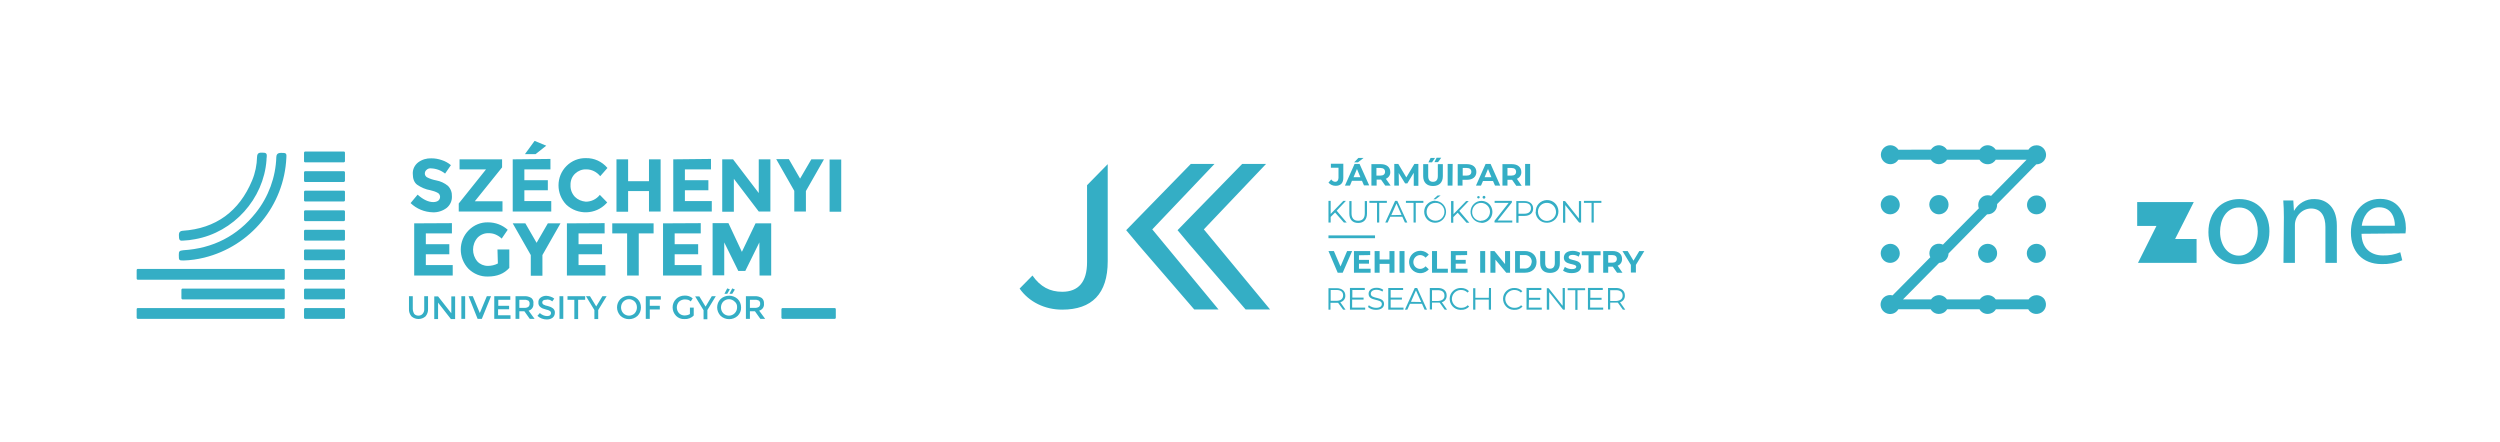 <?xml version="1.0" encoding="utf-8"?>
<svg version="1.1" id="Layer_1" xmlns="http://www.w3.org/2000/svg" xmlns:xlink="http://www.w3.org/1999/xlink" x="0px" y="0px"
	 viewBox="0 0 1245.8 220.1" style="enable-background:new 0 0 1245.8 220.1;" xml:space="preserve">
<style type="text/css">
	.st0{fill:#34aec5;}
</style>
<path id="jkk" class="st0" d="M541.7,92.3l10.3-10.5v48.4c0,16.2-7.9,24.1-22.7,24.1c-8.6,0-16.5-3.8-21.2-10.5l6.4-6.5
	c3.9,5.6,8.7,8.1,14.8,8.1c8.2,0,12.4-5,12.4-14.7V92.3z M630.9,81.7H619l-32.2,33l6.1,7.3l27.8,32.2h12.2l-33-39.9L630.9,81.7z
	 M605.2,81.7h-11.8l-32.2,33l6.1,7.3l27.8,32.2h12.1l-33-39.9L605.2,81.7z M665.4,90.6c-0.8,0-1.6-0.5-2-1.2l-1.4,1.6
	c0.9,1,2.2,1.6,3.5,1.6c2.5,0,3.9-1.3,3.9-4v-7h-6.2v2h3.8v5.1C666.9,90,666.3,90.6,665.4,90.6L665.4,90.6z M672.7,92.5h-2.5
	l4.8-10.8h2.5l4.8,10.7h-2.6l-1-2.3h-5L672.7,92.5z M674.5,88.3h3.4l-1.7-4.1L674.5,88.3z M679.5,78.7h-2.6l-2.1,2.2h1.9L679.5,78.7
	z M685.9,92.5h-2.5V81.8h4.7c2.9,0,4.7,1.5,4.7,3.9c0.1,1.5-0.8,2.8-2.2,3.4l2.4,3.4h-2.7l-2.1-3h-2.2V92.5z M685.9,87.5h2
	c1.5,0,2.3-0.7,2.3-1.9s-0.8-1.9-2.3-1.9h-2V87.5z M697,86.2l3.2,5.2h1.1l3.2-5.3v6.5h2.3V81.7h-2l-4,6.7l-4-6.7h-2v10.8h2.3
	L697,86.2z M716.6,80.8l1.6-2.2h-2.3l-1.1,2.2H716.6z M714.1,92.7c3.1,0,4.9-1.8,4.9-4.9v-6h-2.5v5.9c0,2-0.9,2.9-2.4,2.9
	c-1.5,0-2.4-0.8-2.4-2.9v-5.9h-2.5v6C709.2,90.9,711,92.7,714.1,92.7L714.1,92.7z M715.1,78.7h-2.2l-1.1,2.2h1.8L715.1,78.7z
	 M723.9,81.7h-2.5v10.8h2.4L723.9,81.7z M728.9,92.5h-2.5V81.8h4.6c2.9,0,4.7,1.5,4.7,3.9s-1.8,3.9-4.7,3.9h-2.2V92.5z M728.9,87.5
	h2c1.5,0,2.3-0.7,2.3-1.9s-0.8-1.9-2.3-1.9h-2V87.5z M735.5,92.5l4.8-10.8h2.5l4.8,10.8H745l-1-2.3h-5l-1,2.3H735.5z M739.8,88.3
	h3.4l-1.7-4.1L739.8,88.3z M751.2,92.5h-2.5V81.8h4.7c2.9,0,4.7,1.5,4.7,3.9c0.1,1.5-0.8,2.8-2.2,3.4l2.4,3.5h-2.7l-2.1-3h-2.3V92.5
	z M751.2,87.5h2c1.5,0,2.3-0.7,2.3-1.9s-0.8-1.9-2.3-1.9h-2V87.5z M762.5,81.7H760v10.8h2.5V81.7z M663.1,108.1l2.2-2.2l4.4,5h1.4
	l-5-5.9l4.6-4.9h-1.3l-6.3,6.5v-6.5H662v10.8h1.1L663.1,108.1z M672.4,100.2v6.2c0,3.1,1.7,4.7,4.4,4.7s4.4-1.6,4.4-4.7v-6.2h-1.1
	v6.1c0,2.5-1.2,3.7-3.3,3.7s-3.3-1.2-3.3-3.7v-6.1H672.4z M686.2,110.9h1.1v-9.8h3.8v-1h-8.7v1h3.8V110.9z M701.3,110.9h-1.2
	l-1.3-2.9h-6l-1.3,2.9h-1.2l4.9-10.8h1.1L701.3,110.9z M698.4,107.1l-2.5-5.7l-2.6,5.8L698.4,107.1z M705.5,110.9v-9.8h3.8v-1h-8.7
	v1h3.8v9.8H705.5z M717.9,97.4h-1.5l-2.1,1.9h1.1L717.9,97.4z M715.3,100.1c3,0.1,5.4,2.6,5.3,5.6c-0.1,3-2.6,5.4-5.6,5.3
	c-3-0.1-5.3-2.5-5.3-5.5c0-3,2.4-5.4,5.4-5.5C715.1,100.1,715.2,100.1,715.3,100.1L715.3,100.1z M715.3,101.1c-2.5,0-4.4,2-4.4,4.5
	c0,2.5,2,4.4,4.5,4.4c2.5,0,4.4-2,4.4-4.5c0-2.4-1.9-4.4-4.3-4.4C715.4,101.1,715.4,101.1,715.3,101.1L715.3,101.1z M731.9,100.2
	h-1.3l-6.3,6.5v-6.5h-1.2v10.8h1.1v-2.8l2.2-2.2l4.4,5h1.4l-5-5.9L731.9,100.2z M736.1,98.3c0,0.4,0.4,0.6,0.7,0.6
	c0.3,0,0.5-0.3,0.6-0.6c0-0.4-0.4-0.6-0.7-0.6C736.4,97.7,736.1,98,736.1,98.3z M738.8,98.3c0,0.4,0.3,0.7,0.7,0.7l0,0
	c0.4,0,0.7-0.3,0.7-0.7s-0.3-0.7-0.7-0.7C739.1,97.6,738.8,97.9,738.8,98.3L738.8,98.3L738.8,98.3z M738.1,111
	c-3-0.1-5.4-2.6-5.3-5.6c0.1-3,2.6-5.4,5.6-5.3c3,0.1,5.3,2.5,5.3,5.5c0,3-2.3,5.4-5.3,5.5C738.3,111,738.2,111,738.1,111L738.1,111
	z M738.1,110c2.5,0,4.4-2.1,4.4-4.5c0-2.5-2.1-4.4-4.5-4.4c-2.4,0-4.4,2-4.4,4.5c-0.1,2.4,1.8,4.4,4.3,4.5
	C737.9,110,738,110,738.1,110L738.1,110z M744.8,110.9h8.8v-1h-7.3l7.1-9v-0.8h-8.6v1h7l-7.1,9L744.8,110.9z M755.6,100.2h4
	c2.7,0,4.4,1.4,4.4,3.7s-1.7,3.7-4.4,3.7h-2.9v3.4h-1.1L755.6,100.2z M756.7,106.5h2.9c2.1,0,3.3-1,3.3-2.7s-1.1-2.7-3.3-2.7h-2.9
	L756.7,106.5z M765.3,105.5c-0.1-3.1,2.3-5.7,5.5-5.8c3.1-0.1,5.7,2.3,5.8,5.5c0.1,3.1-2.3,5.7-5.5,5.8c-0.1,0-0.1,0-0.2,0
	c-3,0.1-5.5-2.2-5.7-5.2C765.3,105.8,765.3,105.7,765.3,105.5L765.3,105.5z M766.4,105.5c0,2.5,2,4.6,4.4,4.6c2.5,0,4.6-2,4.6-4.4
	c0-2.5-2-4.6-4.4-4.6c0,0,0,0-0.1,0c-2.4-0.1-4.4,1.8-4.5,4.2C766.4,105.4,766.4,105.5,766.4,105.5L766.4,105.5z M780,102.2l6.9,8.7
	h1v-10.7h-1.1v8.7l-6.9-8.7h-1v10.8h1.1L780,102.2z M793.1,110.9h1.1v-9.8h3.8v-1h-8.7v1h3.8V110.9z M664.7,125.1H662l4.6,10.8h2.5
	l4.7-10.8h-2.5l-3.3,7.7L664.7,125.1z M682.8,127.1v-2h-8.1v10.8h8.3v-2h-5.8v-2.5h5v-1.9h-5v-2.3L682.8,127.1z M685,125.1v10.8h2.5
	v-4.4h4.9v4.4h2.5v-10.8h-2.5v4.2h-4.9v-4.2H685z M697.4,135.9h2.5v-10.8h-2.5L697.4,135.9z M707.7,127.1c1,0,2,0.5,2.7,1.3l1.6-1.5
	c-2-2.3-5.5-2.6-7.9-0.6c-2.3,2-2.6,5.5-0.6,7.9c2,2.3,5.5,2.6,7.9,0.6c0.2-0.2,0.4-0.4,0.6-0.6l-1.6-1.5c-0.7,0.8-1.7,1.3-2.7,1.3
	c-1.9,0-3.4-1.5-3.4-3.4S705.8,127.1,707.7,127.1L707.7,127.1z M716.1,125.1h-2.5v10.8h7.9v-2h-5.4V125.1z M731.1,127.1v-2h-8.1
	v10.8h8.3v-2h-5.9v-2.5h5v-1.9h-5v-2.3L731.1,127.1z M737.6,135.9h2.5v-10.8h-2.5V135.9z M752.5,135.9v-10.8H750v6.5l-5.3-6.5h-2
	v10.8h2.5v-6.5l5.4,6.5H752.5z M759.9,135.9H755v-10.8h4.8c3.5,0,5.9,2.1,5.9,5.4S763.4,135.9,759.9,135.9L759.9,135.9z
	 M763.3,130.5c0.1-1.8-1.3-3.3-3.1-3.4c-0.2,0-0.3,0-0.5,0h-2.3v6.7h2.3c1.8,0.2,3.3-1.1,3.5-2.9
	C763.3,130.8,763.3,130.6,763.3,130.5z M777.3,131.1v-6h-2.5v5.9c0,2-0.9,2.9-2.4,2.9c-1.5,0-2.4-0.9-2.4-2.9v-5.9h-2.5v6
	c0,3.2,1.8,4.9,4.9,4.9S777.4,134.3,777.3,131.1L777.3,131.1z M783.3,134.1c-1.3,0-2.5-0.4-3.5-1.1l-0.9,1.9
	c1.3,0.8,2.8,1.3,4.4,1.2c3.1,0,4.6-1.5,4.6-3.3c0-3.9-6.2-2.6-6.2-4.6c0-0.7,0.6-1.2,2-1.2c1.1,0,2.1,0.3,3,0.9l0.8-1.9
	c-1.1-0.6-2.4-1-3.7-1c-3.1,0-4.5,1.5-4.5,3.4c0,4,6.2,2.6,6.2,4.6C785.4,133.6,784.9,134.1,783.3,134.1L783.3,134.1z M791.7,135.9
	h2.5v-8.7h3.4v-2h-9.4v2h3.4V135.9z M801.4,135.9h-2.5v-10.8h4.7c2.9,0,4.7,1.5,4.7,3.9c0.1,1.5-0.8,2.9-2.2,3.4l2.4,3.5h-2.7
	l-2.1-3h-2.3V135.9z M801.4,130.9h2c1.5,0,2.3-0.7,2.3-1.9s-0.8-1.9-2.3-1.9h-2V130.9z M816.9,125.1l-2.9,4.8l-2.9-4.8h-2.6l4.2,6.9
	v3.8h2.5V132l4.2-6.9H816.9z M667.9,150.6l2.6,3.7h-1.2l-2.5-3.4c-0.3,0-0.6,0-0.9,0h-2.9v3.4H662v-10.7h4c2.7,0,4.4,1.4,4.4,3.7
	C670.5,148.8,669.5,150.2,667.9,150.6L667.9,150.6z M669.3,147.2c0-1.7-1.1-2.7-3.3-2.7h-2.9v5.4h2.9
	C668.1,149.9,669.3,148.9,669.3,147.2L669.3,147.2z M673.9,149.3h5.6v-1h-5.6v-3.8h6.2v-1h-7.4v10.8h7.6v-1h-6.5V149.3z
	 M683.1,146.4c0-1.1,0.9-2,2.8-2c1.1,0,2.1,0.3,3,0.9l0.4-0.9c-1-0.7-2.1-1-3.3-1c-2.7,0-4,1.4-4,3c0,4,6.6,2.2,6.6,5.1
	c0,1.1-0.9,1.9-2.9,1.9c-1.3,0-2.6-0.5-3.6-1.3l-0.4,0.9c1.1,1,2.5,1.4,4,1.4c2.8,0,4-1.4,4-2.9
	C689.7,147.5,683.1,149.3,683.1,146.4L683.1,146.4z M693,149.3h5.6v-1H693v-3.8h6.2v-1h-7.4v10.8h7.6v-1H693L693,149.3z
	 M706.2,143.5l4.9,10.8h-1.2l-1.3-2.9h-6l-1.3,2.9h-1.2l4.9-10.8H706.2z M708.2,150.5l-2.6-5.8l-2.5,5.7L708.2,150.5z M718.5,150.6
	l2.6,3.7h-1.2l-2.5-3.5c-0.3,0-0.6,0-0.9,0h-2.9v3.4h-1.1v-10.7h4c2.7,0,4.4,1.4,4.4,3.7C721,148.8,720,150.2,718.5,150.6
	L718.5,150.6z M719.8,147.3c0-1.7-1.1-2.7-3.3-2.7h-2.9v5.4h2.9C718.7,149.9,719.9,148.9,719.8,147.3L719.8,147.3z M728.1,144.5
	c1.2,0,2.3,0.4,3.2,1.3l0.7-0.7c-1-1.1-2.5-1.6-3.9-1.6c-3-0.1-5.6,2.2-5.7,5.2c-0.1,3,2.2,5.6,5.2,5.7c0.2,0,0.3,0,0.5,0
	c1.5,0.1,2.9-0.5,4-1.6l-0.7-0.7c-0.8,0.9-2,1.3-3.2,1.3c-2.5,0.1-4.5-1.8-4.7-4.2c-0.1-2.5,1.8-4.5,4.2-4.7
	C727.8,144.5,727.9,144.5,728.1,144.5L728.1,144.5z M741.9,148.4h-6.7v-4.8h-1.1v10.7h1.1v-5h6.7v5h1.1v-10.8H742L741.9,148.4z
	 M754.7,144.5c1.2,0,2.3,0.4,3.2,1.3l0.7-0.7c-1-1.1-2.5-1.6-3.9-1.6c-3-0.1-5.6,2.2-5.7,5.2c-0.1,3,2.2,5.6,5.2,5.7
	c0.2,0,0.3,0,0.5,0c1.5,0.1,2.9-0.5,4-1.6l-0.7-0.7c-0.8,0.9-2,1.3-3.2,1.3c-2.5,0.1-4.5-1.8-4.7-4.2c-0.1-2.5,1.8-4.5,4.2-4.7
	C754.5,144.5,754.6,144.5,754.7,144.5L754.7,144.5z M761.9,149.4h5.6v-1h-5.6v-3.9h6.2v-1h-7.4v10.8h7.6v-1h-6.5L761.9,149.4z
	 M778.6,152.3l-6.9-8.7h-0.9v10.7h1.2v-8.7l6.9,8.7h0.9v-10.8h-1.1V152.3z M781.2,144.6h3.8v9.8h1.1v-9.8h3.8v-1h-8.7L781.2,144.6z
	 M792.5,149.4h5.6v-1h-5.6v-3.9h6.2v-1h-7.4v10.8h7.6v-1h-6.5V149.4z M807.3,150.6l2.6,3.7h-1.2l-2.5-3.5c-0.3,0-0.6,0-0.9,0h-2.9
	v3.4h-1.1v-10.7h4c2.7,0,4.4,1.4,4.4,3.7C809.8,148.8,808.8,150.2,807.3,150.6L807.3,150.6z M808.6,147.3c0-1.7-1.1-2.7-3.3-2.7
	h-2.9v5.4h2.9C807.5,149.9,808.6,148.9,808.6,147.3L808.6,147.3z M685.2,117.3H662v1.4h23.2V117.3z"/>
<path id="sze_logo" class="st0" d="M89.1,127.1c0-1.8,0.2-2.2,2.2-2.4c14.8-0.9,27-7.1,36.2-18.7c6.3-7.9,9.9-17.7,10.2-27.8
	c0.1-2.3,2-2,3.4-2c2,0,1.6,1.2,1.6,2.4c-1.1,23.8-17.8,44.1-41,49.8c-3.3,0.8-6.7,1.3-10.1,1.4C89.2,129.8,89.1,129.8,89.1,127.1z
	 M132.9,78.4c0.1-1.2,0.2-2.3-1.6-2.3c-1.4,0-3.1-0.4-3.2,2c-0.1,4.1-0.9,8.1-2.5,11.9c-6.4,15.3-18,23.9-34.6,25
	c-2.3,0.2-1.8,2.1-1.8,3.3c0.1,1.7,0.9,1.7,2.1,1.6c2-0.1,4-0.3,5.9-0.7c19.2-3.4,34.2-20.1,35.6-39.4
	C132.8,79.3,132.8,78.9,132.9,78.4z M214.8,83.9c2.6,0.1,5,1,7,2.6l2.9-4.2c-1.3-1.1-2.9-2-4.5-2.5c-1.7-0.6-3.4-0.9-5.2-0.9
	c-2.4-0.1-4.7,0.6-6.6,2c-1.8,1.4-2.8,3.5-2.7,5.7c0,2.5,0.7,4.3,2.1,5.4c2,1.4,4.3,2.4,6.7,2.8c1.3,0.3,2.6,0.7,3.8,1.4
	c0.6,0.4,1,1.1,1,1.9c0,0.7-0.3,1.4-0.9,1.9c-0.7,0.5-1.6,0.7-2.5,0.7c-2.4,0-5-1.2-7.8-3.7l-3.5,4.2c3,2.9,7,4.5,11.1,4.6
	c2.5,0.1,4.9-0.7,6.9-2.2c1.7-1.4,2.7-3.5,2.6-5.7c0.1-2-0.6-3.9-2-5.3c-1.7-1.4-3.7-2.3-5.8-2.7c-1.6-0.3-3.2-0.8-4.7-1.6
	c-0.6-0.4-1-1.1-1-1.8c0-0.7,0.3-1.4,0.8-1.8C213.1,84.1,213.9,83.8,214.8,83.9L214.8,83.9z M250.4,105.4v-5.1h-13.8l13.6-16.9v-4
	h-21.2v5h13.2l-13.6,17v4L250.4,105.4z M255.5,79.4v26h19.2v-5.2h-13.4v-5.4H273v-5h-11.7v-5.4h13v-5.2L255.5,79.4z M272.2,72.6
	l-5.8-2.4l-4.8,6.6h5.3L272.2,72.6z M286.5,98.1c-1.5-1.6-2.3-3.7-2.2-5.8c-0.1-2.2,0.7-4.3,2.3-5.8c1.5-1.4,3.5-2.2,5.6-2.1
	c2.7,0,5.2,1.3,6.9,3.4l3.6-4.1c-2.7-3.2-6.6-5-10.7-4.9c-3.6-0.1-7.1,1.3-9.7,3.9c-5.3,5.3-5.3,13.9-0.1,19.3
	c5.7,5.3,14.6,5,19.9-0.6c0.2-0.2,0.3-0.4,0.5-0.5l-3.7-3.8c-1.7,2.2-4.3,3.4-7,3.4C289.8,100.3,287.9,99.5,286.5,98.1L286.5,98.1z
	 M323.3,90.3H313V79.4h-5.8v26.1h5.8V95.2h10.4v10.2h5.8v-26h-5.8V90.3z M335.5,79.4v26h19.2v-5.2h-13.4v-5.4H353v-5h-11.7v-5.4h13
	v-5.2L335.5,79.4z M378.1,96.2l-12.8-16.8h-5.4v26.1h5.8V89.1l12.4,16.3h5.8v-26h-5.8V96.2z M401.6,95.2l9-15.8h-6.3l-5.6,9.6
	l-5.6-9.7h-6.3l9,15.8v10.3h5.8V95.2z M413.4,105.5h5.8v-26h-5.8V105.5z M206.4,111.3v26h19.2v-5.2h-13.4v-5.4h11.7v-5h-11.7v-5.4
	h13v-5.1L206.4,111.3z M248.1,131.3c-1.5,0.8-3.3,1.2-5,1.2c-2,0-3.9-0.8-5.2-2.2c-2.9-3.4-2.9-8.5,0.1-11.9
	c1.5-1.5,3.5-2.3,5.6-2.2c1.1,0,2.2,0.2,3.2,0.6c1.2,0.5,2.3,1.2,3.2,2.1l3-4.4c-2.7-2.4-6.1-3.7-9.8-3.7c-3.6-0.1-7,1.3-9.6,3.9
	c-5.3,5.3-5.3,13.9-0.1,19.3c2.6,2.5,6,3.9,9.6,3.8c4.6,0,8.1-1.4,10.7-4.3v-9.2h-5.9L248.1,131.3z M270.3,127.1l9-15.8H273
	l-5.6,9.7l-5.6-9.7h-6.3l9,15.8v10.3h5.8L270.3,127.1z M282.5,111.3v26h19.2v-5.2h-13.4v-5.4H300v-5h-11.7v-5.4h13v-5.1L282.5,111.3
	z M325.7,116.3v-5h-20.6v5h7.4v21h5.8v-21H325.7z M330.4,111.3v26h19.2v-5.2h-13.4v-5.4h11.7v-5h-11.7v-5.4h13v-5.1L330.4,111.3z
	 M378.5,137.3h5.8v-26h-7.8l-6.8,14.2l-6.7-14.3h-7.9v26h5.8v-16.4l7,14.2h3.5l7-14.2L378.5,137.3z M205.7,153.9v-6.3h-1.9v6.3
	c-0.1,1.4,0.4,2.8,1.3,3.8c2,1.7,4.9,1.7,6.9,0c0.9-1,1.4-2.4,1.3-3.8v-6.3h-1.9v6.3c0.1,0.9-0.2,1.8-0.8,2.5
	c-0.5,0.6-1.3,0.9-2.1,0.9c-0.8,0-1.6-0.3-2.1-0.9C206,155.7,205.7,154.8,205.7,153.9z M224.9,156.1l-6.6-8.4h-1.9v11.3h1.9v-8.2
	l6.4,8.2h2.1v-11.3h-1.9V156.1z M229.9,158.9h1.9v-11.3h-1.9V158.9z M244.7,147.6h-2.1l-3.5,8.4l-3.5-8.4h-2.1l4.5,11.3h2.1
	L244.7,147.6z M246.3,147.6v11.3h8.1v-1.8h-6.2v-3h5.5v-1.7h-5.4v-3h6v-1.8L246.3,147.6z M264.8,148.5c-1.1-0.7-2.4-1-3.7-0.9h-4.2
	v11.3h1.9v-3.8h2.5l2.7,3.8h2.4l-3-4.1c1.6-0.4,2.6-1.9,2.4-3.5C266,150.2,265.6,149.2,264.8,148.5L264.8,148.5z M261.2,153.4h-2.4
	v-4h2.4c0.7-0.1,1.5,0.1,2.1,0.4c0.4,0.4,0.7,1,0.6,1.5c0.1,0.6-0.2,1.2-0.6,1.6C262.7,153.3,261.9,153.5,261.2,153.4L261.2,153.4z
	 M273.8,149.4c0.5,0.2,1,0.4,1.4,0.8l1-1.4c-0.5-0.4-1.2-0.8-1.9-1c-0.7-0.2-1.4-0.4-2.1-0.4c-1,0-2,0.3-2.8,0.9
	c-0.8,0.6-1.2,1.5-1.1,2.4c-0.1,0.9,0.3,1.8,1,2.3c0.3,0.3,0.7,0.5,1.1,0.7c0.6,0.2,1.2,0.4,1.9,0.6c0.6,0.1,1.2,0.3,1.8,0.7
	c0.3,0.2,0.5,0.6,0.5,1c0,0.4-0.2,0.8-0.5,1.1c-0.4,0.3-0.9,0.4-1.5,0.4c-1.3,0-2.6-0.6-3.6-1.5l-1.2,1.4c1.3,1.2,3,1.8,4.7,1.8
	c1.1,0,2.1-0.3,2.9-0.9c0.7-0.6,1.1-1.5,1.1-2.4c0.1-0.8-0.3-1.7-0.9-2.2c-0.8-0.6-1.7-1-2.6-1.2c-0.8-0.1-1.6-0.4-2.3-0.8
	c-0.3-0.2-0.5-0.6-0.5-1c0-0.4,0.2-0.8,0.5-1c0.4-0.2,0.9-0.4,1.4-0.3C272.6,149.2,273.2,149.2,273.8,149.4L273.8,149.4z
	 M278.8,158.9h1.9v-11.3h-1.9V158.9z M291.6,149.4v-1.8h-8.8v1.8h3.4v9.6h1.9v-9.6H291.6z M298.1,154.5l4.2-6.9h-2.1l-3.1,5.1
	l-3.1-5.1H292l4.2,6.9v4.5h1.9L298.1,154.5z M319.4,153.2c0-1.6-0.6-3.1-1.7-4.2c-2.4-2.2-6.1-2.2-8.5,0c-2.3,2.3-2.3,6,0,8.4
	c2.4,2.2,6.1,2.2,8.5,0C318.8,156.3,319.4,154.8,319.4,153.2L319.4,153.2z M317.4,153.2c0,1.1-0.4,2.1-1.1,2.9
	c-1.6,1.6-4.1,1.6-5.7,0c0,0,0,0,0,0c-1.5-1.6-1.5-4.2,0-5.8c1.6-1.6,4.1-1.6,5.7,0c0,0,0,0,0,0C317,151,317.4,152.1,317.4,153.2
	L317.4,153.2z M329.3,149.4v-1.8h-7.5v11.3h2v-4.7h5v-1.8h-5v-3.1H329.3z M343.8,156.5c-0.8,0.5-1.8,0.7-2.7,0.7c-1,0-2-0.4-2.7-1.1
	c-1.5-1.6-1.5-4.2,0-5.8c0.8-0.7,1.8-1.1,2.9-1.1c0.5,0,1.1,0.1,1.6,0.2c0.5,0.2,0.9,0.4,1.3,0.8l1-1.5c-1.1-1-2.6-1.5-4.1-1.4
	c-1.6,0-3.1,0.6-4.2,1.7c-2.3,2.3-2.3,6,0,8.4c1.1,1.1,2.6,1.7,4.2,1.6c1.7,0.1,3.4-0.5,4.6-1.8v-3.9h-1.9L343.8,156.5z
	 M352.5,154.5l4.2-6.9h-2l-3.1,5.2l-3.1-5.1h-2.1l4.2,6.9v4.5h1.9L352.5,154.5z M369.3,153.2c0-1.6-0.6-3.1-1.7-4.2
	c-2.4-2.2-6.1-2.2-8.5,0c-2.3,2.3-2.3,6,0,8.4c2.4,2.2,6.1,2.2,8.5,0C368.7,156.3,369.4,154.8,369.3,153.2L369.3,153.2z
	 M367.3,153.2c0,1.1-0.4,2.1-1.2,2.9c-1.6,1.6-4.1,1.6-5.7,0c0,0,0,0,0,0c-1.5-1.6-1.5-4.2,0-5.8c1.6-1.6,4.1-1.6,5.7,0c0,0,0,0,0,0
	C367,151,367.4,152.1,367.3,153.2L367.3,153.2z M379.6,148.5c-1.1-0.7-2.4-1-3.7-0.9h-4.2v11.3h2v-3.8h2.5l2.7,3.8h2.4l-3-4.1
	c1.6-0.4,2.6-1.9,2.4-3.5C380.8,150.2,380.4,149.2,379.6,148.5L379.6,148.5z M376,153.4h-2.3v-4h2.4c0.7-0.1,1.5,0.1,2.1,0.4
	c0.4,0.4,0.7,1,0.6,1.5c0.1,0.6-0.2,1.2-0.6,1.6C377.6,153.3,376.8,153.5,376,153.4L376,153.4z M171.9,80.3v-4.2
	c0-0.3-0.2-0.6-0.6-0.6c0,0,0,0,0,0h-19.2c-0.3,0-0.6,0.3-0.6,0.6c0,0,0,0,0,0v4.2c0,0.3,0.2,0.6,0.6,0.6c0,0,0,0,0,0h19.2
	C171.6,80.9,171.9,80.6,171.9,80.3C171.9,80.3,171.9,80.3,171.9,80.3z M171.9,90.1v-4.2c0-0.3-0.3-0.6-0.6-0.6c0,0,0,0,0,0h-19.2
	c-0.3,0-0.6,0.3-0.6,0.6l0,0v4.2c0,0.3,0.3,0.6,0.6,0.6h19.2C171.6,90.6,171.9,90.4,171.9,90.1z M171.9,99.8v-4.2
	c0-0.3-0.2-0.6-0.6-0.6c0,0,0,0,0,0h-19.2c-0.3,0-0.6,0.3-0.6,0.6c0,0,0,0,0,0v4.2c0,0.3,0.2,0.6,0.6,0.6c0,0,0,0,0,0h19.2
	C171.6,100.4,171.9,100.1,171.9,99.8C171.9,99.8,171.9,99.8,171.9,99.8L171.9,99.8z M171.9,109.6v-4.2c0-0.3-0.3-0.6-0.6-0.6
	c0,0,0,0,0,0h-19.2c-0.3,0-0.6,0.3-0.6,0.6l0,0v4.2c0,0.3,0.3,0.6,0.6,0.6h19.2C171.6,110.2,171.9,109.9,171.9,109.6z M171.9,119.3
	v-4.2c0-0.3-0.2-0.6-0.6-0.6c0,0,0,0,0,0h-19.2c-0.3,0-0.6,0.3-0.6,0.6c0,0,0,0,0,0v4.2c0,0.3,0.2,0.6,0.6,0.6c0,0,0,0,0,0h19.2
	C171.6,119.9,171.9,119.7,171.9,119.3C171.9,119.3,171.9,119.3,171.9,119.3z M171.9,129.1v-4.2c0-0.3-0.3-0.6-0.6-0.6c0,0,0,0,0,0
	h-19.2c-0.3,0-0.6,0.3-0.6,0.6l0,0v4.2c0,0.3,0.3,0.6,0.6,0.6h19.2C171.6,129.7,171.9,129.4,171.9,129.1
	C171.9,129.1,171.9,129.1,171.9,129.1z M171.9,138.8v-4.2c0-0.3-0.2-0.6-0.6-0.6c0,0,0,0,0,0h-19.2c-0.3,0-0.6,0.3-0.6,0.6
	c0,0,0,0,0,0v4.2c0,0.3,0.2,0.6,0.6,0.6c0,0,0,0,0,0h19.2C171.6,139.4,171.9,139.2,171.9,138.8C171.9,138.8,171.9,138.8,171.9,138.8
	z M171.9,148.6v-4.2c0-0.3-0.3-0.6-0.6-0.6c0,0,0,0,0,0h-19.2c-0.3,0-0.6,0.3-0.6,0.6l0,0v4.2c0,0.3,0.3,0.6,0.6,0.6h19.2
	C171.6,149.2,171.9,148.9,171.9,148.6L171.9,148.6z M171.9,158.3v-4.2c0-0.3-0.2-0.6-0.6-0.6c0,0,0,0,0,0h-19.2
	c-0.3,0-0.6,0.3-0.6,0.6c0,0,0,0,0,0v4.2c0,0.3,0.3,0.6,0.6,0.6l0,0h19.2C171.6,158.9,171.9,158.7,171.9,158.3
	C171.9,158.3,171.9,158.3,171.9,158.3L171.9,158.3z M141.9,138.8v-4.2c0-0.3-0.2-0.6-0.6-0.6c0,0,0,0,0,0H68.7
	c-0.3,0-0.6,0.2-0.6,0.6c0,0,0,0,0,0v4.2c0,0.3,0.2,0.6,0.6,0.6c0,0,0,0,0,0h72.7C141.7,139.4,141.9,139.2,141.9,138.8
	C141.9,138.8,141.9,138.8,141.9,138.8L141.9,138.8z M141.9,148.6v-4.2c0-0.3-0.3-0.6-0.6-0.6l0,0H91c-0.3,0-0.6,0.3-0.6,0.6v4.2
	c0,0.3,0.3,0.6,0.6,0.6h50.3C141.7,149.2,141.9,148.9,141.9,148.6L141.9,148.6z M141.9,158.3v-4.2c0-0.3-0.2-0.6-0.6-0.6
	c0,0,0,0,0,0H68.7c-0.3,0-0.6,0.2-0.6,0.6c0,0,0,0,0,0v4.2c0,0.3,0.3,0.6,0.6,0.6c0,0,0,0,0,0h72.7
	C141.7,158.9,141.9,158.7,141.9,158.3C141.9,158.4,141.9,158.3,141.9,158.3L141.9,158.3z M416.5,158.3v-4.2c0-0.3-0.2-0.6-0.6-0.6
	c0,0,0,0,0,0H390c-0.3,0-0.6,0.3-0.6,0.6c0,0,0,0,0,0v4.2c0,0.3,0.3,0.6,0.6,0.6h25.9C416.2,158.9,416.5,158.7,416.5,158.3
	C416.5,158.3,416.5,158.3,416.5,158.3L416.5,158.3z M366.2,144.3l-1.3-0.6l-1.4,2.7h1.4L366.2,144.3z M363.7,144.2l-1.3-0.5
	l-1.4,2.7h1.4L363.7,144.2z"/>
<path id="zone" class="st0" d="M1019.6,102.1c0,2.6-2.1,4.7-4.8,4.7c-2.6,0-4.7-2.1-4.7-4.7c0-2.6,2.1-4.7,4.7-4.7
	C1017.4,97.3,1019.6,99.5,1019.6,102.1C1019.6,102.1,1019.6,102.1,1019.6,102.1z M966.2,106.8c2.6,0,4.8-2.1,4.8-4.8
	s-2.1-4.8-4.8-4.8s-4.8,2.1-4.8,4.8c0,0,0,0,0,0C961.5,104.7,963.6,106.8,966.2,106.8C966.2,106.8,966.2,106.8,966.2,106.8z
	 M941.9,131c2.6,0,4.8-2.1,4.8-4.7c0-2.6-2.1-4.8-4.7-4.8s-4.8,2.1-4.8,4.7c0,0,0,0,0,0C937.2,128.9,939.3,131,941.9,131z
	 M941.9,106.8c2.6,0,4.8-2.1,4.8-4.7c0-2.6-2.1-4.8-4.7-4.8s-4.8,2.1-4.8,4.7c0,0,0,0,0,0C937.2,104.7,939.3,106.8,941.9,106.8z
	 M1014.8,147.1c-1.6,0-3.1,0.8-3.9,2.1h-16.4c-1.4-2.2-4.4-2.8-6.6-1.3c-0.5,0.3-1,0.8-1.3,1.3h-16.4c-1.5-2.2-4.4-2.8-6.6-1.3
	c-0.5,0.3-1,0.8-1.3,1.3h-14l18-18.2c2.6-0.1,4.6-2.1,4.7-4.7l19.2-19.5h0.3c2.6,0,4.7-2.1,4.7-4.7c0-0.1,0-0.3,0-0.4l19.5-19.8h0.1
	c2.6,0,4.8-2.1,4.8-4.7s-2.1-4.8-4.7-4.8c-1.7,0-3.2,0.8-4.1,2.2h-16.3c-1.4-2.2-4.3-2.9-6.5-1.5c-0.6,0.4-1.1,0.9-1.5,1.5h-16.3
	c-1.4-2.2-4.3-2.9-6.5-1.5c-0.6,0.4-1.1,0.9-1.5,1.5H946c-1.4-2.2-4.3-2.9-6.5-1.5c-2.2,1.4-2.9,4.3-1.5,6.5
	c1.4,2.2,4.3,2.9,6.5,1.5c0.6-0.4,1.1-0.9,1.5-1.5h16.2c1.4,2.2,4.3,2.9,6.5,1.5c0.6-0.4,1.2-0.9,1.5-1.5h16.2
	c1.4,2.2,4.3,2.9,6.5,1.6c0.6-0.4,1.2-0.9,1.6-1.6h15.4l-17.7,18c-0.5-0.2-1.1-0.3-1.7-0.3c-2.6,0-4.7,2.1-4.7,4.8
	c0,0.6,0.1,1.2,0.3,1.7l-17.9,18.1c-2.4-1.1-5.2-0.1-6.3,2.3c-0.6,1.3-0.6,2.8,0,4l-18.8,19c-2.5-0.7-5.1,0.8-5.8,3.3
	c-0.7,2.5,0.8,5.1,3.3,5.8c2.1,0.6,4.3-0.3,5.4-2.2h16.1c1.3,2.3,4.2,3,6.5,1.7c0.7-0.4,1.3-1,1.7-1.7h16.1c1.3,2.3,4.2,3,6.5,1.7
	c0.7-0.4,1.3-1,1.7-1.7h16.1c1.3,2.3,4.2,3,6.5,1.7c2.3-1.3,3-4.2,1.7-6.5C1018.1,148,1016.5,147.1,1014.8,147.1L1014.8,147.1z
	 M1014.8,121.5c-2.6,0-4.8,2.1-4.8,4.7c0,2.6,2.1,4.8,4.7,4.8s4.8-2.1,4.8-4.7c0,0,0,0,0,0C1019.6,123.6,1017.4,121.5,1014.8,121.5
	L1014.8,121.5z M990.5,121.5c-2.6,0-4.8,2.1-4.8,4.7c0,2.6,2.1,4.8,4.7,4.8s4.8-2.1,4.8-4.7c0,0,0,0,0,0
	C995.3,123.6,993.1,121.5,990.5,121.5L990.5,121.5z M1130.9,115.2c0,11.5-8,16.5-15.5,16.5c-8.4,0-14.9-6.2-14.9-16
	c0-10.4,6.8-16.5,15.4-16.5C1124.9,99.2,1130.9,105.7,1130.9,115.2L1130.9,115.2z M1106.3,115.5c0,6.8,3.9,11.9,9.4,11.9
	s9.4-5.1,9.4-12.1c0-5.3-2.6-11.9-9.3-11.9C1109.2,103.4,1106.3,109.6,1106.3,115.5z M1138.1,108.3c0-3.2-0.1-5.8-0.3-8.4h5l0.3,5.1
	h0.1c2.1-3.7,6-6,10.3-5.8c4.3,0,11,2.6,11,13.2V131h-5.7v-17.9c0-5-1.9-9.2-7.2-9.2c-4.5,0.1-8.1,3.9-8,8.4V131h-5.7L1138.1,108.3z
	 M1176.8,116.5c0.1,7.6,5,10.8,10.7,10.8c2.9,0.1,5.9-0.5,8.6-1.6l1,4c-3.3,1.4-6.8,2-10.3,1.9c-9.6,0-15.3-6.3-15.3-15.7
	s5.5-16.8,14.6-16.8c10.1,0,12.8,8.9,12.8,14.6c0,0.9-0.1,1.8-0.2,2.6L1176.8,116.5z M1193.4,112.5c0.1-3.6-1.5-9.2-7.8-9.2
	c-5.7,0-8.2,5.3-8.7,9.2H1193.4z M1093.2,100.7l-9.3,18.4h10.7V131h-29.2l9.2-18.4h-9.6v-11.9H1093.2z"/>
</svg>
